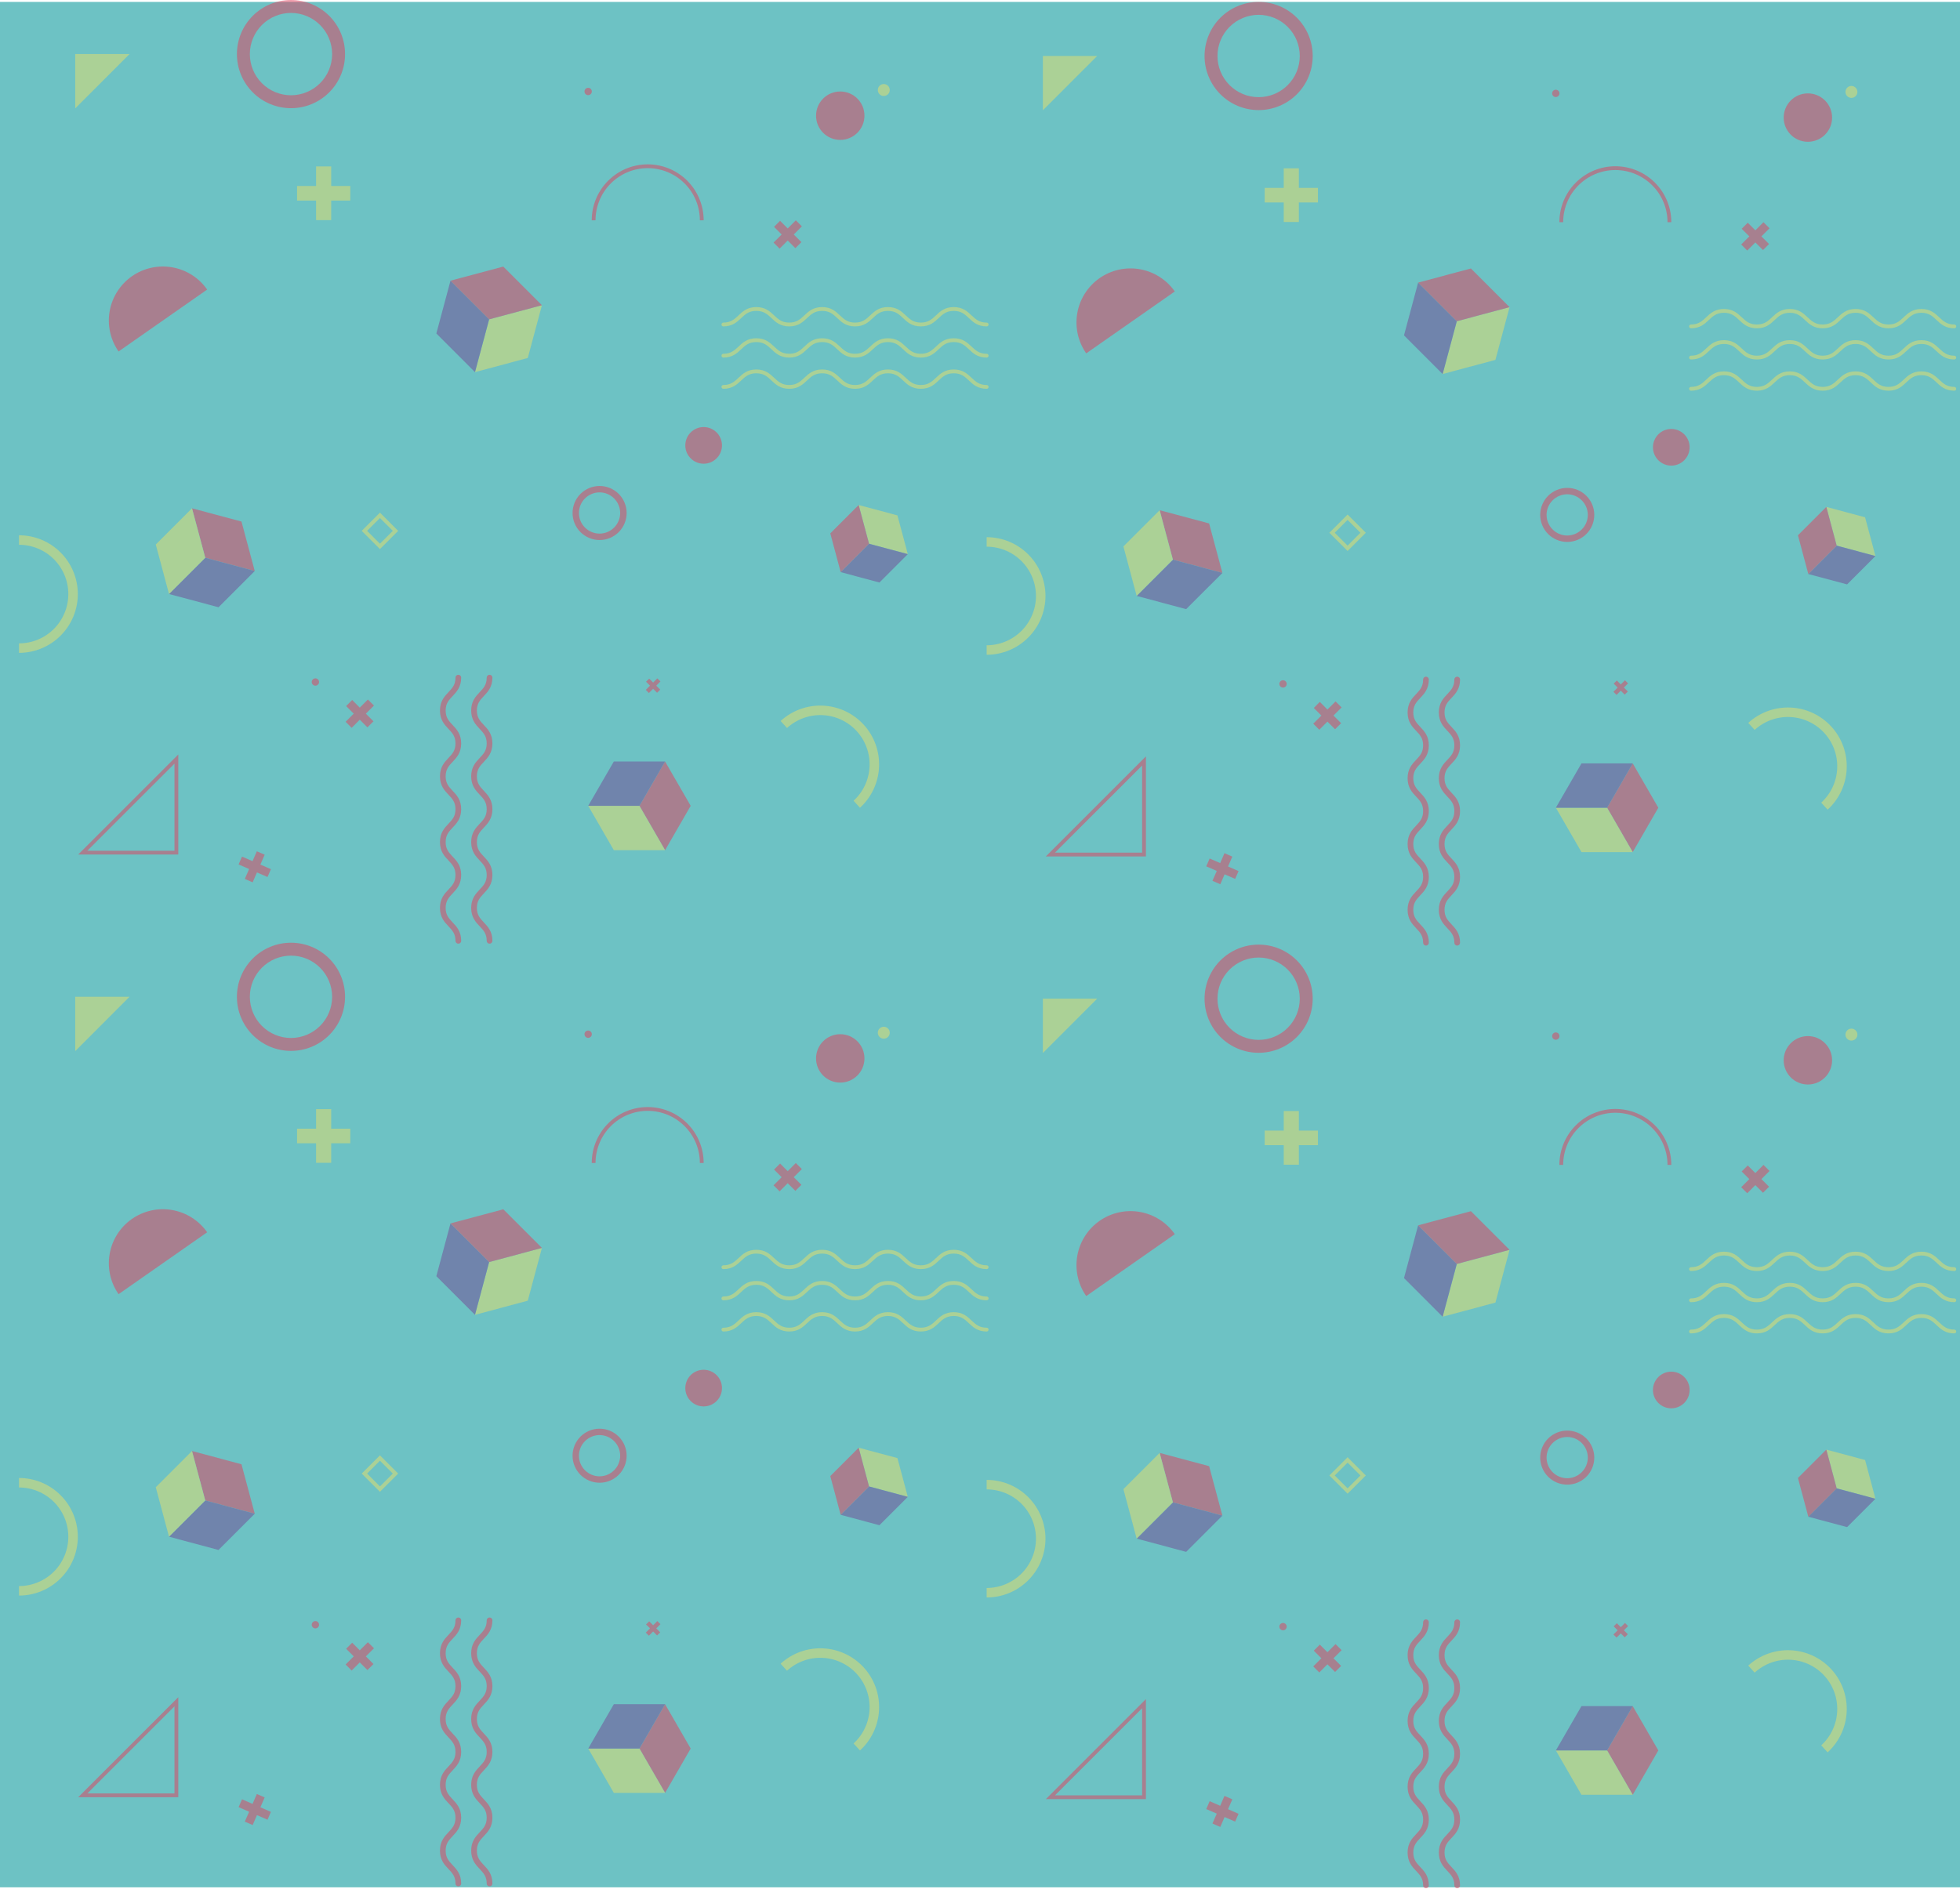 <svg width="1031" height="994" viewBox="0 0 1031 994" fill="none" xmlns="http://www.w3.org/2000/svg">
<rect y="1" width="1031" height="992" fill="#6DC2C4"/>
<g style="mix-blend-mode:luminosity" opacity="0.5">
<path d="M257.514 356.539C257.514 365.192 249.35 365.192 249.35 373.845C249.35 382.498 257.514 382.498 257.514 391.151C257.514 399.804 249.35 399.804 249.35 408.457C249.35 417.11 257.514 417.11 257.514 425.763C257.514 434.416 249.35 434.416 249.35 443.068C249.35 451.721 257.514 451.722 257.514 460.374C257.514 469.027 249.35 469.027 249.35 477.694C249.35 486.36 257.514 486.347 257.514 495" stroke="#E43C5A" stroke-width="3" stroke-miterlimit="10" stroke-linecap="round"/>
<path d="M241.091 356.539C241.091 365.192 232.927 365.192 232.927 373.845C232.927 382.498 241.091 382.498 241.091 391.151C241.091 399.804 232.927 399.804 232.927 408.457C232.927 417.11 241.091 417.11 241.091 425.763C241.091 434.416 232.927 434.416 232.927 443.068C232.927 451.721 241.091 451.722 241.091 460.374C241.091 469.027 232.927 469.027 232.927 477.694C232.927 486.36 241.091 486.347 241.091 495" stroke="#E43C5A" stroke-width="3" stroke-miterlimit="10" stroke-linecap="round"/>
<path d="M519 203.562C510.346 203.562 510.346 195.399 501.693 195.399C493.039 195.399 493.039 203.562 484.385 203.562C475.732 203.562 475.732 195.399 467.078 195.399C458.425 195.399 458.425 203.562 449.771 203.562C441.117 203.562 441.117 195.399 432.464 195.399C423.81 195.399 423.81 203.562 415.156 203.562C406.503 203.562 406.503 195.399 397.836 195.399C389.168 195.399 389.182 203.562 380.515 203.562" stroke="#E9DF67" stroke-width="2" stroke-miterlimit="10" stroke-linecap="round"/>
<path d="M519 187.14C510.346 187.14 510.346 178.977 501.693 178.977C493.039 178.977 493.039 187.14 484.385 187.14C475.732 187.14 475.732 178.977 467.078 178.977C458.425 178.977 458.425 187.14 449.771 187.14C441.117 187.14 441.117 178.977 432.464 178.977C423.81 178.977 423.81 187.14 415.156 187.14C406.503 187.14 406.503 178.977 397.836 178.977C389.168 178.977 389.182 187.14 380.515 187.14" stroke="#E9DF67" stroke-width="2" stroke-miterlimit="10" stroke-linecap="round"/>
<path d="M519 170.732C510.346 170.732 510.346 162.569 501.693 162.569C493.039 162.569 493.039 170.732 484.385 170.732C475.732 170.732 475.732 162.569 467.078 162.569C458.425 162.569 458.425 170.732 449.771 170.732C441.117 170.732 441.117 162.569 432.464 162.569C423.81 162.569 423.81 170.732 415.156 170.732C406.503 170.732 406.503 162.569 397.836 162.569C389.168 162.569 389.182 170.732 380.515 170.732" stroke="#E9DF67" stroke-width="2" stroke-miterlimit="10" stroke-linecap="round"/>
<path opacity="0.99" d="M166.27 87.563L166.27 97.849L156.256 97.849L156.256 105.522L166.27 105.522L166.27 115.808L174.216 115.808L174.216 105.522L184.258 105.522L184.258 97.849L174.216 97.849L174.216 87.563L166.27 87.563Z" fill="#E9DF67"/>
<g opacity="0.99">
<path opacity="0.99" d="M196.72 371.219L193.522 368.035L189.25 372.307L185.25 368.294L182.066 371.491L186.066 375.491L181.794 379.763L184.977 382.96L189.25 378.674L193.277 382.702L196.461 379.518L192.447 375.491L196.72 371.219Z" fill="#E43C5A"/>
</g>
<g opacity="0.99">
<path opacity="0.99" d="M140.717 461.436L142.513 457.313L136.975 454.892L139.234 449.694L135.097 447.898L132.839 453.096L127.301 450.688L125.505 454.823L131.043 457.232L128.77 462.442L132.907 464.238L135.165 459.028L140.717 461.436Z" fill="#E43C5A"/>
</g>
<g opacity="0.99">
<path opacity="0.99" d="M421.811 119.1L418.627 115.903L414.354 120.188L410.34 116.175L407.157 119.359L411.17 123.372L406.898 127.644L410.082 130.828L414.354 126.556L418.382 130.569L421.566 127.386L417.538 123.372L421.811 119.1Z" fill="#E43C5A"/>
</g>
<g opacity="0.99">
<path opacity="0.99" d="M347.41 358.553L345.764 356.907L343.56 359.111L341.478 357.043L339.831 358.689L341.913 360.757L339.695 362.975L341.342 364.621L343.56 362.403L345.641 364.485L347.288 362.839L345.206 360.757L347.41 358.553Z" fill="#E43C5A"/>
</g>
<path d="M62.372 184.923C58.059 178.747 56.373 171.112 57.684 163.694C58.996 156.276 63.197 149.682 69.366 145.359C72.425 143.217 75.877 141.699 79.524 140.891C83.17 140.083 86.94 140.002 90.618 140.651C94.296 141.301 97.81 142.668 100.96 144.676C104.109 146.684 106.832 149.292 108.974 152.352" fill="#E43C5A"/>
<path d="M312.266 115.903C312.266 108.362 315.262 101.129 320.595 95.797C325.928 90.464 333.161 87.468 340.703 87.468C348.245 87.468 355.479 90.464 360.812 95.797C366.145 101.129 369.141 108.362 369.141 115.903" stroke="#E43C5A" stroke-width="2" stroke-miterlimit="10"/>
<path d="M163.97 358.839C163.97 359.906 164.835 360.771 165.902 360.771C166.969 360.771 167.834 359.906 167.834 358.839C167.834 357.772 166.969 356.907 165.902 356.907C164.835 356.907 163.97 357.772 163.97 358.839Z" fill="#E43C5A"/>
<path d="M429.252 60.87C429.252 67.903 434.953 73.604 441.987 73.604C449.021 73.604 454.723 67.903 454.723 60.87C454.723 53.837 449.021 48.135 441.987 48.135C434.953 48.135 429.252 53.837 429.252 60.87Z" fill="#E43C5A"/>
<path d="M461.745 47.36C461.745 49.096 463.152 50.503 464.888 50.503C466.624 50.503 468.031 49.096 468.031 47.36C468.031 45.624 466.624 44.217 464.888 44.217C463.152 44.217 461.745 45.624 461.745 47.36Z" fill="#E9DF67"/>
<path d="M307.449 48.135C307.449 49.202 308.314 50.067 309.381 50.067C310.448 50.067 311.313 49.202 311.313 48.135C311.313 47.068 310.448 46.203 309.381 46.203C308.314 46.203 307.449 47.068 307.449 48.135Z" fill="#E43C5A"/>
<path d="M39.581 57.019L39.581 28.435L68.154 28.435L39.581 57.019Z" fill="#E9DF67"/>
<path d="M199.861 287.483L208.039 279.306L199.861 271.129L191.683 279.306L199.861 287.483Z" stroke="#E9DF67" stroke-width="2" stroke-miterlimit="10"/>
<path d="M412.299 381.192C417.865 376.104 425.224 373.433 432.758 373.767C440.292 374.101 447.385 377.413 452.479 382.974C454.999 385.73 456.952 388.955 458.226 392.466C459.5 395.977 460.07 399.704 459.903 403.434C459.736 407.165 458.836 410.827 457.254 414.21C455.672 417.593 453.439 420.631 450.683 423.151" stroke="#E9DF67" stroke-width="5" stroke-miterlimit="10"/>
<path d="M10 284.132C17.542 284.132 24.775 287.128 30.108 292.46C35.441 297.793 38.438 305.025 38.438 312.567C38.438 320.108 35.441 327.341 30.108 332.673C24.775 338.006 17.542 341.002 10 341.002" stroke="#E9DF67" stroke-width="5" stroke-miterlimit="10"/>
<path d="M360.486 234.337C360.486 239.664 364.805 243.983 370.132 243.983C375.46 243.983 379.779 239.664 379.779 234.337C379.779 229.009 375.46 224.69 370.132 224.69C364.805 224.69 360.486 229.009 360.486 234.337Z" fill="#E43C5A"/>
<path d="M285.066 160.583L277.624 188.351L249.853 195.793L257.296 168.025L285.066 160.583Z" fill="#E9DF67"/>
<path d="M257.296 168.024L236.968 147.685L229.525 175.453L249.853 195.793L257.296 168.024Z" fill="#744593"/>
<path d="M285.066 160.583L264.739 140.256L236.968 147.685L257.296 168.025L285.066 160.583Z" fill="#E43C5A"/>
<path d="M451.675 265.697L472.071 271.166L477.527 291.56L457.131 286.091L451.675 265.697Z" fill="#E9DF67"/>
<path d="M457.131 286.091L442.205 301.016L462.601 306.485L477.527 291.56L457.131 286.091Z" fill="#744593"/>
<path d="M451.677 265.697L436.751 280.635L442.207 301.016L457.133 286.091L451.677 265.697Z" fill="#E43C5A"/>
<path d="M349.846 400.647L363.316 423.98L349.846 447.327L336.362 423.98L349.846 400.647Z" fill="#E43C5A"/>
<path d="M336.362 423.98L309.408 423.98L322.892 447.327L349.846 447.327L336.362 423.98Z" fill="#E9DF67"/>
<path d="M349.846 400.647L322.892 400.647L309.408 423.98L336.362 423.98L349.846 400.647Z" fill="#744593"/>
<path d="M101 267.438L127.029 274.404L134.009 300.444L107.966 293.465L101 267.438Z" fill="#E43C5A"/>
<path d="M107.966 293.465L88.904 312.526L114.946 319.506L134.009 300.445L107.966 293.465Z" fill="#744593"/>
<path d="M101 267.438L81.938 286.499L88.904 312.526L107.967 293.465L101 267.438Z" fill="#E9DF67"/>
<path d="M174.706 28.435C174.698 22.7 172.417 17.202 168.361 13.147C164.306 9.091 158.807 6.81 153.072 6.803C147.334 6.806 141.832 9.086 137.773 13.142C133.715 17.198 131.431 22.698 131.424 28.435C131.42 31.28 131.977 34.099 133.064 36.729C134.15 39.359 135.744 41.749 137.754 43.763C139.764 45.777 142.152 47.376 144.78 48.467C147.408 49.557 150.226 50.12 153.072 50.122C158.807 50.115 164.306 47.833 168.361 43.778C172.417 39.723 174.698 34.224 174.706 28.489L174.706 28.435ZM181.509 28.489C181.509 36.031 178.513 43.263 173.18 48.596C167.847 53.929 160.614 56.924 153.072 56.924C145.528 56.924 138.294 53.929 132.959 48.597C127.623 43.265 124.624 36.032 124.621 28.489C124.615 24.75 125.347 21.046 126.775 17.59C128.202 14.134 130.297 10.993 132.939 8.347C135.582 5.701 138.72 3.602 142.174 2.169C145.629 0.737 149.332 -5.25507e-06 153.072 -1.24302e-06C160.614 -9.13343e-07 167.847 2.996 173.18 8.328C178.513 13.661 181.509 20.894 181.509 28.435L181.509 28.489Z" fill="#E43C5A"/>
<path d="M326.225 269.874C326.207 267.011 325.062 264.27 323.037 262.245C321.013 260.221 318.272 259.076 315.408 259.058C312.533 259.058 309.775 260.195 307.735 262.222C305.696 264.248 304.541 266.999 304.523 269.874C304.523 272.761 305.67 275.529 307.711 277.57C309.753 279.611 312.521 280.758 315.408 280.758C318.283 280.74 321.035 279.586 323.061 277.546C325.088 275.507 326.225 272.749 326.225 269.874ZM329.627 269.874C329.632 271.744 329.268 273.598 328.556 275.327C327.844 277.057 326.798 278.629 325.477 279.954C324.156 281.278 322.587 282.329 320.859 283.046C319.131 283.763 317.279 284.132 315.408 284.132C313.54 284.134 311.69 283.768 309.963 283.054C308.236 282.34 306.667 281.293 305.345 279.973C304.024 278.652 302.975 277.085 302.26 275.359C301.544 273.633 301.176 271.783 301.176 269.915C301.176 268.047 301.544 266.197 302.26 264.471C302.975 262.745 304.024 261.177 305.345 259.857C306.667 258.536 308.236 257.489 309.963 256.776C311.69 256.062 313.54 255.695 315.408 255.697C319.179 255.697 322.796 257.195 325.462 259.861C328.129 262.528 329.627 266.144 329.627 269.915L329.627 269.874Z" fill="#E43C5A"/>
<path d="M92.781 399.369L92.781 448.606L43.54 448.606L92.781 399.369Z" stroke="#E43C5A" stroke-width="2" stroke-miterlimit="10"/>
<path d="M257.514 852.539C257.514 861.192 249.35 861.192 249.35 869.845C249.35 878.498 257.514 878.498 257.514 887.151C257.514 895.804 249.35 895.804 249.35 904.457C249.35 913.11 257.514 913.11 257.514 921.763C257.514 930.416 249.35 930.416 249.35 939.068C249.35 947.721 257.514 947.722 257.514 956.374C257.514 965.027 249.35 965.027 249.35 973.694C249.35 982.36 257.514 982.347 257.514 991" stroke="#E43C5A" stroke-width="3" stroke-miterlimit="10" stroke-linecap="round"/>
<path d="M241.091 852.539C241.091 861.192 232.927 861.192 232.927 869.845C232.927 878.498 241.091 878.498 241.091 887.151C241.091 895.804 232.927 895.804 232.927 904.457C232.927 913.11 241.091 913.11 241.091 921.763C241.091 930.416 232.927 930.416 232.927 939.068C232.927 947.721 241.091 947.722 241.091 956.374C241.091 965.027 232.927 965.027 232.927 973.694C232.927 982.36 241.091 982.347 241.091 991" stroke="#E43C5A" stroke-width="3" stroke-miterlimit="10" stroke-linecap="round"/>
<path d="M519 699.562C510.346 699.562 510.346 691.399 501.693 691.399C493.039 691.399 493.039 699.562 484.385 699.562C475.732 699.562 475.732 691.399 467.078 691.399C458.425 691.399 458.425 699.562 449.771 699.562C441.117 699.562 441.117 691.399 432.464 691.399C423.81 691.399 423.81 699.562 415.156 699.562C406.503 699.562 406.503 691.399 397.836 691.399C389.168 691.399 389.182 699.562 380.515 699.562" stroke="#E9DF67" stroke-width="2" stroke-miterlimit="10" stroke-linecap="round"/>
<path d="M519 683.14C510.346 683.14 510.346 674.977 501.693 674.977C493.039 674.977 493.039 683.14 484.385 683.14C475.732 683.14 475.732 674.977 467.078 674.977C458.425 674.977 458.425 683.14 449.771 683.14C441.117 683.14 441.117 674.977 432.464 674.977C423.81 674.977 423.81 683.14 415.156 683.14C406.503 683.14 406.503 674.977 397.836 674.977C389.168 674.977 389.182 683.14 380.515 683.14" stroke="#E9DF67" stroke-width="2" stroke-miterlimit="10" stroke-linecap="round"/>
<path d="M519 666.732C510.346 666.732 510.346 658.569 501.693 658.569C493.039 658.569 493.039 666.732 484.385 666.732C475.732 666.732 475.732 658.569 467.078 658.569C458.425 658.569 458.425 666.732 449.771 666.732C441.117 666.732 441.117 658.569 432.464 658.569C423.81 658.569 423.81 666.732 415.156 666.732C406.503 666.732 406.503 658.569 397.836 658.569C389.168 658.569 389.182 666.732 380.515 666.732" stroke="#E9DF67" stroke-width="2" stroke-miterlimit="10" stroke-linecap="round"/>
<path opacity="0.99" d="M166.27 583.563L166.27 593.849L156.256 593.849L156.256 601.522L166.27 601.522L166.27 611.808L174.216 611.808L174.216 601.522L184.258 601.522L184.258 593.849L174.216 593.849L174.216 583.563L166.27 583.563Z" fill="#E9DF67"/>
<g opacity="0.99">
<path opacity="0.99" d="M196.72 867.219L193.522 864.035L189.25 868.307L185.25 864.294L182.066 867.491L186.066 871.491L181.794 875.763L184.977 878.96L189.25 874.674L193.277 878.702L196.461 875.518L192.447 871.491L196.72 867.219Z" fill="#E43C5A"/>
</g>
<g opacity="0.99">
<path opacity="0.99" d="M140.717 957.436L142.513 953.313L136.975 950.892L139.234 945.694L135.097 943.898L132.839 949.096L127.301 946.688L125.505 950.823L131.043 953.232L128.77 958.442L132.907 960.238L135.165 955.028L140.717 957.436Z" fill="#E43C5A"/>
</g>
<g opacity="0.99">
<path opacity="0.99" d="M421.811 615.1L418.627 611.903L414.354 616.188L410.34 612.175L407.157 615.359L411.17 619.372L406.898 623.644L410.082 626.828L414.354 622.556L418.382 626.569L421.566 623.386L417.538 619.372L421.811 615.1Z" fill="#E43C5A"/>
</g>
<g opacity="0.99">
<path opacity="0.99" d="M347.41 854.553L345.764 852.907L343.56 855.111L341.478 853.043L339.831 854.689L341.913 856.757L339.695 858.975L341.342 860.621L343.56 858.403L345.641 860.485L347.288 858.839L345.206 856.757L347.41 854.553Z" fill="#E43C5A"/>
</g>
<path d="M62.372 680.923C58.059 674.747 56.373 667.112 57.684 659.694C58.996 652.276 63.197 645.682 69.366 641.359C72.425 639.217 75.877 637.699 79.524 636.891C83.17 636.083 86.94 636.002 90.618 636.651C94.296 637.301 97.81 638.668 100.96 640.676C104.109 642.684 106.832 645.292 108.974 648.352" fill="#E43C5A"/>
<path d="M312.266 611.903C312.266 604.362 315.262 597.129 320.595 591.797C325.928 586.464 333.161 583.468 340.703 583.468C348.245 583.468 355.479 586.464 360.812 591.797C366.145 597.129 369.141 604.362 369.141 611.903" stroke="#E43C5A" stroke-width="2" stroke-miterlimit="10"/>
<path d="M163.97 854.839C163.97 855.906 164.835 856.771 165.902 856.771C166.969 856.771 167.834 855.906 167.834 854.839C167.834 853.772 166.969 852.907 165.902 852.907C164.835 852.907 163.97 853.772 163.97 854.839Z" fill="#E43C5A"/>
<path d="M429.252 556.87C429.252 563.903 434.953 569.604 441.987 569.604C449.021 569.604 454.723 563.903 454.723 556.87C454.723 549.837 449.021 544.135 441.987 544.135C434.953 544.135 429.252 549.837 429.252 556.87Z" fill="#E43C5A"/>
<path d="M461.745 543.36C461.745 545.096 463.152 546.503 464.888 546.503C466.624 546.503 468.031 545.096 468.031 543.36C468.031 541.624 466.624 540.217 464.888 540.217C463.152 540.217 461.745 541.624 461.745 543.36Z" fill="#E9DF67"/>
<path d="M307.449 544.136C307.449 545.203 308.314 546.068 309.381 546.068C310.448 546.068 311.313 545.203 311.313 544.136C311.313 543.069 310.448 542.204 309.381 542.204C308.314 542.204 307.449 543.069 307.449 544.136Z" fill="#E43C5A"/>
<path d="M39.581 553.02L39.581 524.435L68.154 524.435L39.581 553.02Z" fill="#E9DF67"/>
<path d="M199.861 783.483L208.039 775.306L199.861 767.129L191.683 775.306L199.861 783.483Z" stroke="#E9DF67" stroke-width="2" stroke-miterlimit="10"/>
<path d="M412.299 877.192C417.865 872.104 425.224 869.433 432.758 869.767C440.292 870.101 447.385 873.413 452.479 878.974C454.999 881.73 456.952 884.955 458.226 888.466C459.5 891.977 460.07 895.704 459.903 899.434C459.736 903.165 458.836 906.827 457.254 910.21C455.672 913.593 453.439 916.631 450.683 919.151" stroke="#E9DF67" stroke-width="5" stroke-miterlimit="10"/>
<path d="M10 780.132C17.542 780.132 24.775 783.128 30.108 788.46C35.441 793.793 38.438 801.025 38.438 808.567C38.438 816.108 35.441 823.341 30.108 828.673C24.775 834.006 17.542 837.002 10 837.002" stroke="#E9DF67" stroke-width="5" stroke-miterlimit="10"/>
<path d="M360.486 730.337C360.486 735.664 364.805 739.983 370.132 739.983C375.46 739.983 379.779 735.664 379.779 730.337C379.779 725.009 375.46 720.69 370.132 720.69C364.805 720.69 360.486 725.009 360.486 730.337Z" fill="#E43C5A"/>
<path d="M285.066 656.583L277.624 684.351L249.853 691.793L257.296 664.025L285.066 656.583Z" fill="#E9DF67"/>
<path d="M257.296 664.024L236.968 643.685L229.525 671.453L249.853 691.793L257.296 664.024Z" fill="#744593"/>
<path d="M285.066 656.583L264.739 636.256L236.968 643.685L257.296 664.025L285.066 656.583Z" fill="#E43C5A"/>
<path d="M451.675 761.697L472.071 767.166L477.527 787.56L457.131 782.091L451.675 761.697Z" fill="#E9DF67"/>
<path d="M457.131 782.091L442.205 797.016L462.601 802.485L477.527 787.56L457.131 782.091Z" fill="#744593"/>
<path d="M451.677 761.697L436.751 776.635L442.207 797.016L457.133 782.091L451.677 761.697Z" fill="#E43C5A"/>
<path d="M349.846 896.647L363.316 919.98L349.846 943.327L336.362 919.98L349.846 896.647Z" fill="#E43C5A"/>
<path d="M336.362 919.98L309.408 919.98L322.892 943.327L349.846 943.327L336.362 919.98Z" fill="#E9DF67"/>
<path d="M349.846 896.647L322.892 896.647L309.408 919.98L336.362 919.98L349.846 896.647Z" fill="#744593"/>
<path d="M101 763.438L127.029 770.404L134.009 796.444L107.966 789.465L101 763.438Z" fill="#E43C5A"/>
<path d="M107.966 789.465L88.904 808.526L114.946 815.506L134.009 796.445L107.966 789.465Z" fill="#744593"/>
<path d="M101 763.438L81.938 782.499L88.904 808.526L107.967 789.465L101 763.438Z" fill="#E9DF67"/>
<path d="M174.706 524.435C174.698 518.7 172.417 513.202 168.361 509.147C164.306 505.091 158.807 502.81 153.072 502.803C147.334 502.806 141.832 505.086 137.773 509.142C133.715 513.197 131.431 518.698 131.424 524.435C131.42 527.281 131.977 530.099 133.064 532.729C134.15 535.359 135.744 537.749 137.754 539.763C139.764 541.777 142.152 543.376 144.78 544.467C147.408 545.558 150.226 546.12 153.072 546.122C158.807 546.115 164.306 543.833 168.361 539.778C172.417 535.723 174.698 530.224 174.706 524.489L174.706 524.435ZM181.509 524.489C181.509 532.031 178.513 539.263 173.18 544.596C167.847 549.929 160.614 552.924 153.072 552.924C145.528 552.924 138.294 549.929 132.959 544.597C127.623 539.265 124.624 532.032 124.621 524.489C124.615 520.75 125.347 517.046 126.775 513.59C128.202 510.134 130.297 506.993 132.939 504.347C135.582 501.701 138.72 499.602 142.174 498.169C145.629 496.737 149.332 496 153.072 496C160.614 496 167.847 498.996 173.18 504.328C178.513 509.661 181.509 516.894 181.509 524.435L181.509 524.489Z" fill="#E43C5A"/>
<path d="M326.225 765.874C326.207 763.011 325.062 760.27 323.037 758.245C321.013 756.221 318.272 755.076 315.408 755.058C312.533 755.058 309.775 756.195 307.735 758.222C305.696 760.248 304.541 762.999 304.523 765.874C304.523 768.761 305.67 771.529 307.711 773.57C309.753 775.611 312.521 776.758 315.408 776.758C318.283 776.74 321.035 775.586 323.061 773.546C325.088 771.507 326.225 768.749 326.225 765.874ZM329.627 765.874C329.632 767.744 329.268 769.598 328.556 771.327C327.844 773.057 326.798 774.629 325.477 775.954C324.156 777.278 322.587 778.329 320.859 779.046C319.131 779.763 317.279 780.132 315.408 780.132C313.54 780.134 311.69 779.768 309.963 779.054C308.236 778.34 306.667 777.293 305.345 775.973C304.024 774.652 302.975 773.085 302.26 771.359C301.544 769.633 301.176 767.783 301.176 765.915C301.176 764.047 301.544 762.197 302.26 760.471C302.975 758.745 304.024 757.177 305.345 755.857C306.667 754.536 308.236 753.489 309.963 752.776C311.69 752.062 313.54 751.695 315.408 751.697C319.179 751.697 322.796 753.195 325.462 755.861C328.129 758.528 329.627 762.144 329.627 765.915L329.627 765.874Z" fill="#E43C5A"/>
<path d="M92.781 895.369L92.781 944.606L43.54 944.606L92.781 895.369Z" stroke="#E43C5A" stroke-width="2" stroke-miterlimit="10"/>
<path d="M766.514 357.539C766.514 366.192 758.35 366.192 758.35 374.845C758.35 383.498 766.514 383.498 766.514 392.151C766.514 400.804 758.35 400.804 758.35 409.457C758.35 418.11 766.514 418.11 766.514 426.763C766.514 435.416 758.35 435.416 758.35 444.068C758.35 452.721 766.514 452.722 766.514 461.374C766.514 470.027 758.35 470.027 758.35 478.694C758.35 487.36 766.514 487.347 766.514 496" stroke="#E43C5A" stroke-width="3" stroke-miterlimit="10" stroke-linecap="round"/>
<path d="M750.09 357.539C750.09 366.192 741.926 366.192 741.926 374.845C741.926 383.498 750.09 383.498 750.09 392.151C750.09 400.804 741.926 400.804 741.926 409.457C741.926 418.11 750.09 418.11 750.09 426.763C750.09 435.416 741.926 435.416 741.926 444.068C741.926 452.721 750.09 452.722 750.09 461.374C750.09 470.027 741.926 470.027 741.926 478.694C741.926 487.36 750.09 487.347 750.09 496" stroke="#E43C5A" stroke-width="3" stroke-miterlimit="10" stroke-linecap="round"/>
<path d="M1028 204.562C1019.35 204.562 1019.35 196.399 1010.69 196.399C1002.04 196.399 1002.04 204.562 993.385 204.562C984.732 204.562 984.732 196.399 976.078 196.399C967.425 196.399 967.425 204.562 958.771 204.562C950.117 204.562 950.117 196.399 941.464 196.399C932.81 196.399 932.81 204.562 924.156 204.562C915.503 204.562 915.503 196.399 906.836 196.399C898.168 196.399 898.182 204.562 889.515 204.562" stroke="#E9DF67" stroke-width="2" stroke-miterlimit="10" stroke-linecap="round"/>
<path d="M1028 188.14C1019.35 188.14 1019.35 179.977 1010.69 179.977C1002.04 179.977 1002.04 188.14 993.385 188.14C984.732 188.14 984.732 179.977 976.078 179.977C967.425 179.977 967.425 188.14 958.771 188.14C950.117 188.14 950.117 179.977 941.464 179.977C932.81 179.977 932.81 188.14 924.156 188.14C915.503 188.14 915.503 179.977 906.836 179.977C898.168 179.977 898.182 188.14 889.515 188.14" stroke="#E9DF67" stroke-width="2" stroke-miterlimit="10" stroke-linecap="round"/>
<path d="M1028 171.732C1019.35 171.732 1019.35 163.569 1010.69 163.569C1002.04 163.569 1002.04 171.732 993.385 171.732C984.732 171.732 984.732 163.569 976.078 163.569C967.425 163.569 967.425 171.732 958.771 171.732C950.117 171.732 950.117 163.569 941.464 163.569C932.81 163.569 932.81 171.732 924.156 171.732C915.503 171.732 915.503 163.569 906.836 163.569C898.168 163.569 898.182 171.732 889.515 171.732" stroke="#E9DF67" stroke-width="2" stroke-miterlimit="10" stroke-linecap="round"/>
<path opacity="0.99" d="M675.27 88.563L675.27 98.849L665.256 98.849L665.256 106.522L675.27 106.522L675.27 116.808L683.216 116.808L683.216 106.522L693.258 106.522L693.258 98.849L683.216 98.849L683.216 88.563L675.27 88.563Z" fill="#E9DF67"/>
<g opacity="0.99">
<path opacity="0.99" d="M705.721 372.219L702.523 369.035L698.251 373.307L694.251 369.294L691.067 372.491L695.067 376.491L690.795 380.763L693.978 383.96L698.251 379.674L702.278 383.702L705.462 380.518L701.448 376.491L705.721 372.219Z" fill="#E43C5A"/>
</g>
<g opacity="0.99">
<path opacity="0.99" d="M649.716 462.436L651.512 458.313L645.974 455.892L648.233 450.694L644.096 448.898L641.838 454.096L636.3 451.688L634.504 455.823L640.042 458.232L637.769 463.442L641.906 465.238L644.164 460.028L649.716 462.436Z" fill="#E43C5A"/>
</g>
<g opacity="0.99">
<path opacity="0.99" d="M930.811 120.1L927.627 116.903L923.354 121.188L919.34 117.175L916.157 120.359L920.17 124.372L915.898 128.644L919.082 131.828L923.354 127.556L927.382 131.569L930.566 128.386L926.538 124.372L930.811 120.1Z" fill="#E43C5A"/>
</g>
<g opacity="0.99">
<path opacity="0.99" d="M856.41 359.553L854.764 357.907L852.56 360.111L850.478 358.043L848.831 359.689L850.913 361.757L848.695 363.975L850.342 365.621L852.56 363.403L854.641 365.485L856.288 363.839L854.206 361.757L856.41 359.553Z" fill="#E43C5A"/>
</g>
<path d="M571.371 185.923C567.058 179.747 565.372 172.112 566.683 164.694C567.995 157.276 572.196 150.682 578.365 146.359C581.424 144.217 584.876 142.699 588.523 141.891C592.169 141.083 595.939 141.002 599.617 141.651C603.295 142.301 606.809 143.668 609.959 145.676C613.108 147.684 615.831 150.292 617.973 153.352" fill="#E43C5A"/>
<path d="M821.266 116.903C821.266 109.362 824.262 102.129 829.595 96.797C834.928 91.464 842.161 88.468 849.703 88.468C857.245 88.468 864.479 91.464 869.812 96.797C875.145 102.129 878.141 109.362 878.141 116.903" stroke="#E43C5A" stroke-width="2" stroke-miterlimit="10"/>
<path d="M672.97 359.839C672.97 360.906 673.835 361.771 674.902 361.771C675.969 361.771 676.834 360.906 676.834 359.839C676.834 358.772 675.969 357.907 674.902 357.907C673.835 357.907 672.97 358.772 672.97 359.839Z" fill="#E43C5A"/>
<path d="M938.252 61.87C938.252 68.903 943.953 74.604 950.987 74.604C958.021 74.604 963.723 68.903 963.723 61.87C963.723 54.837 958.021 49.135 950.987 49.135C943.953 49.135 938.252 54.837 938.252 61.87Z" fill="#E43C5A"/>
<path d="M970.745 48.36C970.745 50.096 972.152 51.503 973.888 51.503C975.624 51.503 977.031 50.096 977.031 48.36C977.031 46.624 975.624 45.217 973.888 45.217C972.152 45.217 970.745 46.624 970.745 48.36Z" fill="#E9DF67"/>
<path d="M816.448 49.135C816.448 50.202 817.313 51.067 818.38 51.067C819.447 51.067 820.312 50.202 820.312 49.135C820.312 48.068 819.447 47.203 818.38 47.203C817.313 47.203 816.448 48.068 816.448 49.135Z" fill="#E43C5A"/>
<path d="M548.581 58.019L548.581 29.435L577.154 29.435L548.581 58.019Z" fill="#E9DF67"/>
<path d="M708.861 288.483L717.039 280.306L708.861 272.129L700.683 280.306L708.861 288.483Z" stroke="#E9DF67" stroke-width="2" stroke-miterlimit="10"/>
<path d="M921.299 382.192C926.865 377.104 934.224 374.433 941.758 374.767C949.292 375.101 956.385 378.413 961.479 383.974C963.999 386.73 965.952 389.955 967.226 393.466C968.5 396.977 969.07 400.704 968.903 404.434C968.736 408.165 967.836 411.827 966.254 415.21C964.672 418.593 962.439 421.631 959.683 424.151" stroke="#E9DF67" stroke-width="5" stroke-miterlimit="10"/>
<path d="M519 285.132C526.542 285.132 533.775 288.128 539.108 293.46C544.441 298.793 547.437 306.025 547.437 313.567C547.437 321.108 544.441 328.341 539.108 333.673C533.775 339.006 526.542 342.002 519 342.002" stroke="#E9DF67" stroke-width="5" stroke-miterlimit="10"/>
<path d="M869.486 235.337C869.486 240.664 873.805 244.983 879.132 244.983C884.46 244.983 888.779 240.664 888.779 235.337C888.779 230.009 884.46 225.69 879.132 225.69C873.805 225.69 869.486 230.009 869.486 235.337Z" fill="#E43C5A"/>
<path d="M794.066 161.583L786.624 189.351L758.853 196.793L766.296 169.025L794.066 161.583Z" fill="#E9DF67"/>
<path d="M766.297 169.024L745.969 148.685L738.526 176.453L758.854 196.793L766.297 169.024Z" fill="#744593"/>
<path d="M794.066 161.583L773.739 141.256L745.968 148.685L766.296 169.025L794.066 161.583Z" fill="#E43C5A"/>
<path d="M960.675 266.697L981.071 272.166L986.527 292.56L966.131 287.091L960.675 266.697Z" fill="#E9DF67"/>
<path d="M966.131 287.091L951.205 302.016L971.601 307.485L986.527 292.56L966.131 287.091Z" fill="#744593"/>
<path d="M960.677 266.697L945.751 281.635L951.207 302.016L966.133 287.091L960.677 266.697Z" fill="#E43C5A"/>
<path d="M858.846 401.647L872.316 424.98L858.846 448.327L845.362 424.98L858.846 401.647Z" fill="#E43C5A"/>
<path d="M845.362 424.98L818.408 424.98L831.892 448.327L858.846 448.327L845.362 424.98Z" fill="#E9DF67"/>
<path d="M858.846 401.647L831.892 401.647L818.408 424.98L845.362 424.98L858.846 401.647Z" fill="#744593"/>
<path d="M609.999 268.438L636.028 275.404L643.008 301.444L616.965 294.465L609.999 268.438Z" fill="#E43C5A"/>
<path d="M616.965 294.465L597.903 313.526L623.945 320.506L643.008 301.445L616.965 294.465Z" fill="#744593"/>
<path d="M610 268.438L590.938 287.499L597.904 313.526L616.967 294.465L610 268.438Z" fill="#E9DF67"/>
<path d="M683.705 29.435C683.697 23.7 681.416 18.202 677.36 14.147C673.305 10.091 667.806 7.81 662.071 7.803C656.333 7.806 650.831 10.086 646.772 14.142C642.714 18.198 640.43 23.698 640.423 29.435C640.419 32.281 640.977 35.099 642.063 37.729C643.149 40.359 644.743 42.749 646.753 44.763C648.763 46.777 651.151 48.376 653.779 49.467C656.407 50.557 659.225 51.12 662.071 51.122C667.806 51.115 673.305 48.833 677.36 44.778C681.416 40.723 683.697 35.224 683.705 29.489L683.705 29.435ZM690.508 29.489C690.508 37.031 687.512 44.263 682.179 49.596C676.846 54.929 669.613 57.924 662.071 57.924C654.527 57.924 647.293 54.929 641.958 49.597C636.622 44.265 633.623 37.032 633.62 29.489C633.614 25.75 634.346 22.046 635.774 18.59C637.201 15.134 639.296 11.993 641.938 9.347C644.581 6.701 647.719 4.602 651.173 3.169C654.628 1.737 658.331 1 662.071 1C669.613 1 676.846 3.996 682.179 9.328C687.512 14.661 690.508 21.894 690.508 29.435L690.508 29.489Z" fill="#E43C5A"/>
<path d="M835.225 270.874C835.207 268.011 834.062 265.27 832.037 263.245C830.013 261.221 827.272 260.076 824.408 260.058C821.533 260.058 818.775 261.195 816.735 263.222C814.696 265.248 813.541 267.999 813.523 270.874C813.523 273.761 814.67 276.529 816.711 278.57C818.753 280.611 821.521 281.758 824.408 281.758C827.283 281.74 830.035 280.586 832.061 278.546C834.088 276.507 835.225 273.749 835.225 270.874ZM838.627 270.874C838.632 272.744 838.268 274.598 837.556 276.327C836.844 278.057 835.798 279.629 834.477 280.954C833.156 282.278 831.587 283.329 829.859 284.046C828.131 284.763 826.279 285.132 824.408 285.132C822.54 285.134 820.69 284.768 818.963 284.054C817.236 283.34 815.667 282.293 814.345 280.973C813.024 279.652 811.975 278.085 811.26 276.359C810.544 274.633 810.176 272.783 810.176 270.915C810.176 269.047 810.544 267.197 811.26 265.471C811.975 263.745 813.024 262.177 814.345 260.857C815.667 259.536 817.236 258.489 818.963 257.776C820.69 257.062 822.54 256.695 824.408 256.697C828.179 256.697 831.796 258.195 834.462 260.861C837.129 263.528 838.627 267.144 838.627 270.915L838.627 270.874Z" fill="#E43C5A"/>
<path d="M601.781 400.369L601.781 449.606L552.54 449.606L601.781 400.369Z" stroke="#E43C5A" stroke-width="2" stroke-miterlimit="10"/>
<path d="M766.514 853.539C766.514 862.192 758.35 862.192 758.35 870.845C758.35 879.498 766.514 879.498 766.514 888.151C766.514 896.804 758.35 896.804 758.35 905.457C758.35 914.11 766.514 914.11 766.514 922.763C766.514 931.416 758.35 931.416 758.35 940.068C758.35 948.721 766.514 948.722 766.514 957.374C766.514 966.027 758.35 966.027 758.35 974.694C758.35 983.36 766.514 983.347 766.514 992" stroke="#E43C5A" stroke-width="3" stroke-miterlimit="10" stroke-linecap="round"/>
<path d="M750.09 853.539C750.09 862.192 741.926 862.192 741.926 870.845C741.926 879.498 750.09 879.498 750.09 888.151C750.09 896.804 741.926 896.804 741.926 905.457C741.926 914.11 750.09 914.11 750.09 922.763C750.09 931.416 741.926 931.416 741.926 940.068C741.926 948.721 750.09 948.722 750.09 957.374C750.09 966.027 741.926 966.027 741.926 974.694C741.926 983.36 750.09 983.347 750.09 992" stroke="#E43C5A" stroke-width="3" stroke-miterlimit="10" stroke-linecap="round"/>
<path d="M1028 700.562C1019.35 700.562 1019.35 692.399 1010.69 692.399C1002.04 692.399 1002.04 700.562 993.385 700.562C984.732 700.562 984.732 692.399 976.078 692.399C967.425 692.399 967.425 700.562 958.771 700.562C950.117 700.562 950.117 692.399 941.464 692.399C932.81 692.399 932.81 700.562 924.156 700.562C915.503 700.562 915.503 692.399 906.836 692.399C898.168 692.399 898.182 700.562 889.515 700.562" stroke="#E9DF67" stroke-width="2" stroke-miterlimit="10" stroke-linecap="round"/>
<path d="M1028 684.14C1019.35 684.14 1019.35 675.977 1010.69 675.977C1002.04 675.977 1002.04 684.14 993.385 684.14C984.732 684.14 984.732 675.977 976.078 675.977C967.425 675.977 967.425 684.14 958.771 684.14C950.117 684.14 950.117 675.977 941.464 675.977C932.81 675.977 932.81 684.14 924.156 684.14C915.503 684.14 915.503 675.977 906.836 675.977C898.168 675.977 898.182 684.14 889.515 684.14" stroke="#E9DF67" stroke-width="2" stroke-miterlimit="10" stroke-linecap="round"/>
<path d="M1028 667.732C1019.35 667.732 1019.35 659.569 1010.69 659.569C1002.04 659.569 1002.04 667.732 993.385 667.732C984.732 667.732 984.732 659.569 976.078 659.569C967.425 659.569 967.425 667.732 958.771 667.732C950.117 667.732 950.117 659.569 941.464 659.569C932.81 659.569 932.81 667.732 924.156 667.732C915.503 667.732 915.503 659.569 906.836 659.569C898.168 659.569 898.182 667.732 889.515 667.732" stroke="#E9DF67" stroke-width="2" stroke-miterlimit="10" stroke-linecap="round"/>
<path opacity="0.99" d="M675.27 584.563L675.27 594.849L665.256 594.849L665.256 602.522L675.27 602.522L675.27 612.808L683.216 612.808L683.216 602.522L693.258 602.522L693.258 594.849L683.216 594.849L683.216 584.563L675.27 584.563Z" fill="#E9DF67"/>
<g opacity="0.99">
<path opacity="0.99" d="M705.721 868.219L702.523 865.035L698.251 869.307L694.251 865.294L691.067 868.491L695.067 872.491L690.795 876.763L693.978 879.96L698.251 875.674L702.278 879.702L705.462 876.518L701.448 872.491L705.721 868.219Z" fill="#E43C5A"/>
</g>
<g opacity="0.99">
<path opacity="0.99" d="M649.716 958.436L651.512 954.313L645.974 951.892L648.233 946.694L644.096 944.898L641.838 950.096L636.3 947.688L634.504 951.823L640.042 954.232L637.769 959.442L641.906 961.238L644.164 956.028L649.716 958.436Z" fill="#E43C5A"/>
</g>
<g opacity="0.99">
<path opacity="0.99" d="M930.811 616.1L927.627 612.903L923.354 617.188L919.34 613.175L916.157 616.359L920.17 620.372L915.898 624.644L919.082 627.828L923.354 623.556L927.382 627.569L930.566 624.386L926.538 620.372L930.811 616.1Z" fill="#E43C5A"/>
</g>
<g opacity="0.99">
<path opacity="0.99" d="M856.41 855.553L854.764 853.907L852.56 856.111L850.478 854.043L848.831 855.689L850.913 857.757L848.695 859.975L850.342 861.621L852.56 859.403L854.641 861.485L856.288 859.839L854.206 857.757L856.41 855.553Z" fill="#E43C5A"/>
</g>
<path d="M571.371 681.923C567.058 675.747 565.372 668.112 566.683 660.694C567.995 653.276 572.196 646.682 578.365 642.359C581.424 640.217 584.876 638.699 588.523 637.891C592.169 637.083 595.939 637.002 599.617 637.651C603.295 638.301 606.809 639.668 609.959 641.676C613.108 643.684 615.831 646.292 617.973 649.352" fill="#E43C5A"/>
<path d="M821.266 612.903C821.266 605.362 824.262 598.129 829.595 592.797C834.928 587.464 842.161 584.468 849.703 584.468C857.245 584.468 864.479 587.464 869.812 592.797C875.145 598.129 878.141 605.362 878.141 612.903" stroke="#E43C5A" stroke-width="2" stroke-miterlimit="10"/>
<path d="M672.97 855.839C672.97 856.906 673.835 857.771 674.902 857.771C675.969 857.771 676.834 856.906 676.834 855.839C676.834 854.772 675.969 853.907 674.902 853.907C673.835 853.907 672.97 854.772 672.97 855.839Z" fill="#E43C5A"/>
<path d="M938.252 557.87C938.252 564.903 943.953 570.604 950.987 570.604C958.021 570.604 963.723 564.903 963.723 557.87C963.723 550.837 958.021 545.135 950.987 545.135C943.953 545.135 938.252 550.837 938.252 557.87Z" fill="#E43C5A"/>
<path d="M970.745 544.36C970.745 546.096 972.152 547.503 973.888 547.503C975.624 547.503 977.031 546.096 977.031 544.36C977.031 542.624 975.624 541.217 973.888 541.217C972.152 541.217 970.745 542.624 970.745 544.36Z" fill="#E9DF67"/>
<path d="M816.448 545.136C816.448 546.203 817.313 547.068 818.38 547.068C819.447 547.068 820.312 546.203 820.312 545.136C820.312 544.069 819.447 543.204 818.38 543.204C817.313 543.204 816.448 544.069 816.448 545.136Z" fill="#E43C5A"/>
<path d="M548.581 554.02L548.581 525.435L577.154 525.435L548.581 554.02Z" fill="#E9DF67"/>
<path d="M708.861 784.483L717.039 776.306L708.861 768.129L700.683 776.306L708.861 784.483Z" stroke="#E9DF67" stroke-width="2" stroke-miterlimit="10"/>
<path d="M921.299 878.192C926.865 873.104 934.224 870.433 941.758 870.767C949.292 871.101 956.385 874.413 961.479 879.974C963.999 882.73 965.952 885.955 967.226 889.466C968.5 892.977 969.07 896.704 968.903 900.434C968.736 904.165 967.836 907.827 966.254 911.21C964.672 914.593 962.439 917.631 959.683 920.151" stroke="#E9DF67" stroke-width="5" stroke-miterlimit="10"/>
<path d="M519 781.132C526.542 781.132 533.775 784.128 539.108 789.46C544.441 794.793 547.437 802.025 547.437 809.567C547.437 817.108 544.441 824.341 539.108 829.673C533.775 835.006 526.542 838.002 519 838.002" stroke="#E9DF67" stroke-width="5" stroke-miterlimit="10"/>
<path d="M869.486 731.337C869.486 736.664 873.805 740.983 879.132 740.983C884.46 740.983 888.779 736.664 888.779 731.337C888.779 726.009 884.46 721.69 879.132 721.69C873.805 721.69 869.486 726.009 869.486 731.337Z" fill="#E43C5A"/>
<path d="M794.066 657.583L786.624 685.351L758.853 692.793L766.296 665.025L794.066 657.583Z" fill="#E9DF67"/>
<path d="M766.297 665.024L745.969 644.685L738.526 672.453L758.854 692.793L766.297 665.024Z" fill="#744593"/>
<path d="M794.066 657.583L773.739 637.256L745.968 644.685L766.296 665.025L794.066 657.583Z" fill="#E43C5A"/>
<path d="M960.675 762.697L981.071 768.166L986.527 788.56L966.131 783.091L960.675 762.697Z" fill="#E9DF67"/>
<path d="M966.131 783.091L951.205 798.016L971.601 803.485L986.527 788.56L966.131 783.091Z" fill="#744593"/>
<path d="M960.677 762.697L945.751 777.635L951.207 798.016L966.133 783.091L960.677 762.697Z" fill="#E43C5A"/>
<path d="M858.846 897.647L872.316 920.98L858.846 944.327L845.362 920.98L858.846 897.647Z" fill="#E43C5A"/>
<path d="M845.362 920.98L818.408 920.98L831.892 944.327L858.846 944.327L845.362 920.98Z" fill="#E9DF67"/>
<path d="M858.846 897.647L831.892 897.647L818.408 920.98L845.362 920.98L858.846 897.647Z" fill="#744593"/>
<path d="M609.999 764.438L636.028 771.404L643.008 797.444L616.965 790.465L609.999 764.438Z" fill="#E43C5A"/>
<path d="M616.965 790.465L597.903 809.526L623.945 816.506L643.008 797.445L616.965 790.465Z" fill="#744593"/>
<path d="M610 764.438L590.938 783.499L597.904 809.526L616.967 790.465L610 764.438Z" fill="#E9DF67"/>
<path d="M683.705 525.435C683.697 519.7 681.416 514.202 677.36 510.147C673.305 506.091 667.806 503.81 662.071 503.803C656.333 503.806 650.831 506.086 646.772 510.142C642.714 514.197 640.43 519.698 640.423 525.435C640.419 528.281 640.977 531.099 642.063 533.729C643.149 536.359 644.743 538.749 646.753 540.763C648.763 542.777 651.151 544.376 653.779 545.467C656.407 546.558 659.225 547.12 662.071 547.122C667.806 547.115 673.305 544.833 677.36 540.778C681.416 536.723 683.697 531.224 683.705 525.489L683.705 525.435ZM690.508 525.489C690.508 533.031 687.512 540.263 682.179 545.596C676.846 550.929 669.613 553.924 662.071 553.924C654.527 553.924 647.293 550.929 641.958 545.597C636.622 540.265 633.623 533.032 633.62 525.489C633.614 521.75 634.346 518.046 635.774 514.59C637.201 511.134 639.296 507.993 641.938 505.347C644.581 502.701 647.719 500.602 651.173 499.169C654.628 497.737 658.331 497 662.071 497C669.613 497 676.846 499.996 682.179 505.328C687.512 510.661 690.508 517.894 690.508 525.435L690.508 525.489Z" fill="#E43C5A"/>
<path d="M835.225 766.874C835.207 764.011 834.062 761.27 832.037 759.245C830.013 757.221 827.272 756.076 824.408 756.058C821.533 756.058 818.775 757.195 816.735 759.222C814.696 761.248 813.541 763.999 813.523 766.874C813.523 769.761 814.67 772.529 816.711 774.57C818.753 776.611 821.521 777.758 824.408 777.758C827.283 777.74 830.035 776.586 832.061 774.546C834.088 772.507 835.225 769.749 835.225 766.874ZM838.627 766.874C838.632 768.744 838.268 770.598 837.556 772.327C836.844 774.057 835.798 775.629 834.477 776.954C833.156 778.278 831.587 779.329 829.859 780.046C828.131 780.763 826.279 781.132 824.408 781.132C822.54 781.134 820.69 780.768 818.963 780.054C817.236 779.34 815.667 778.293 814.345 776.973C813.024 775.652 811.975 774.085 811.26 772.359C810.544 770.633 810.176 768.783 810.176 766.915C810.176 765.047 810.544 763.197 811.26 761.471C811.975 759.745 813.024 758.177 814.345 756.857C815.667 755.536 817.236 754.489 818.963 753.776C820.69 753.062 822.54 752.695 824.408 752.697C828.179 752.697 831.796 754.195 834.462 756.861C837.129 759.528 838.627 763.144 838.627 766.915L838.627 766.874Z" fill="#E43C5A"/>
<path d="M601.781 896.369L601.781 945.606L552.54 945.606L601.781 896.369Z" stroke="#E43C5A" stroke-width="2" stroke-miterlimit="10"/>
</g>
</svg>
